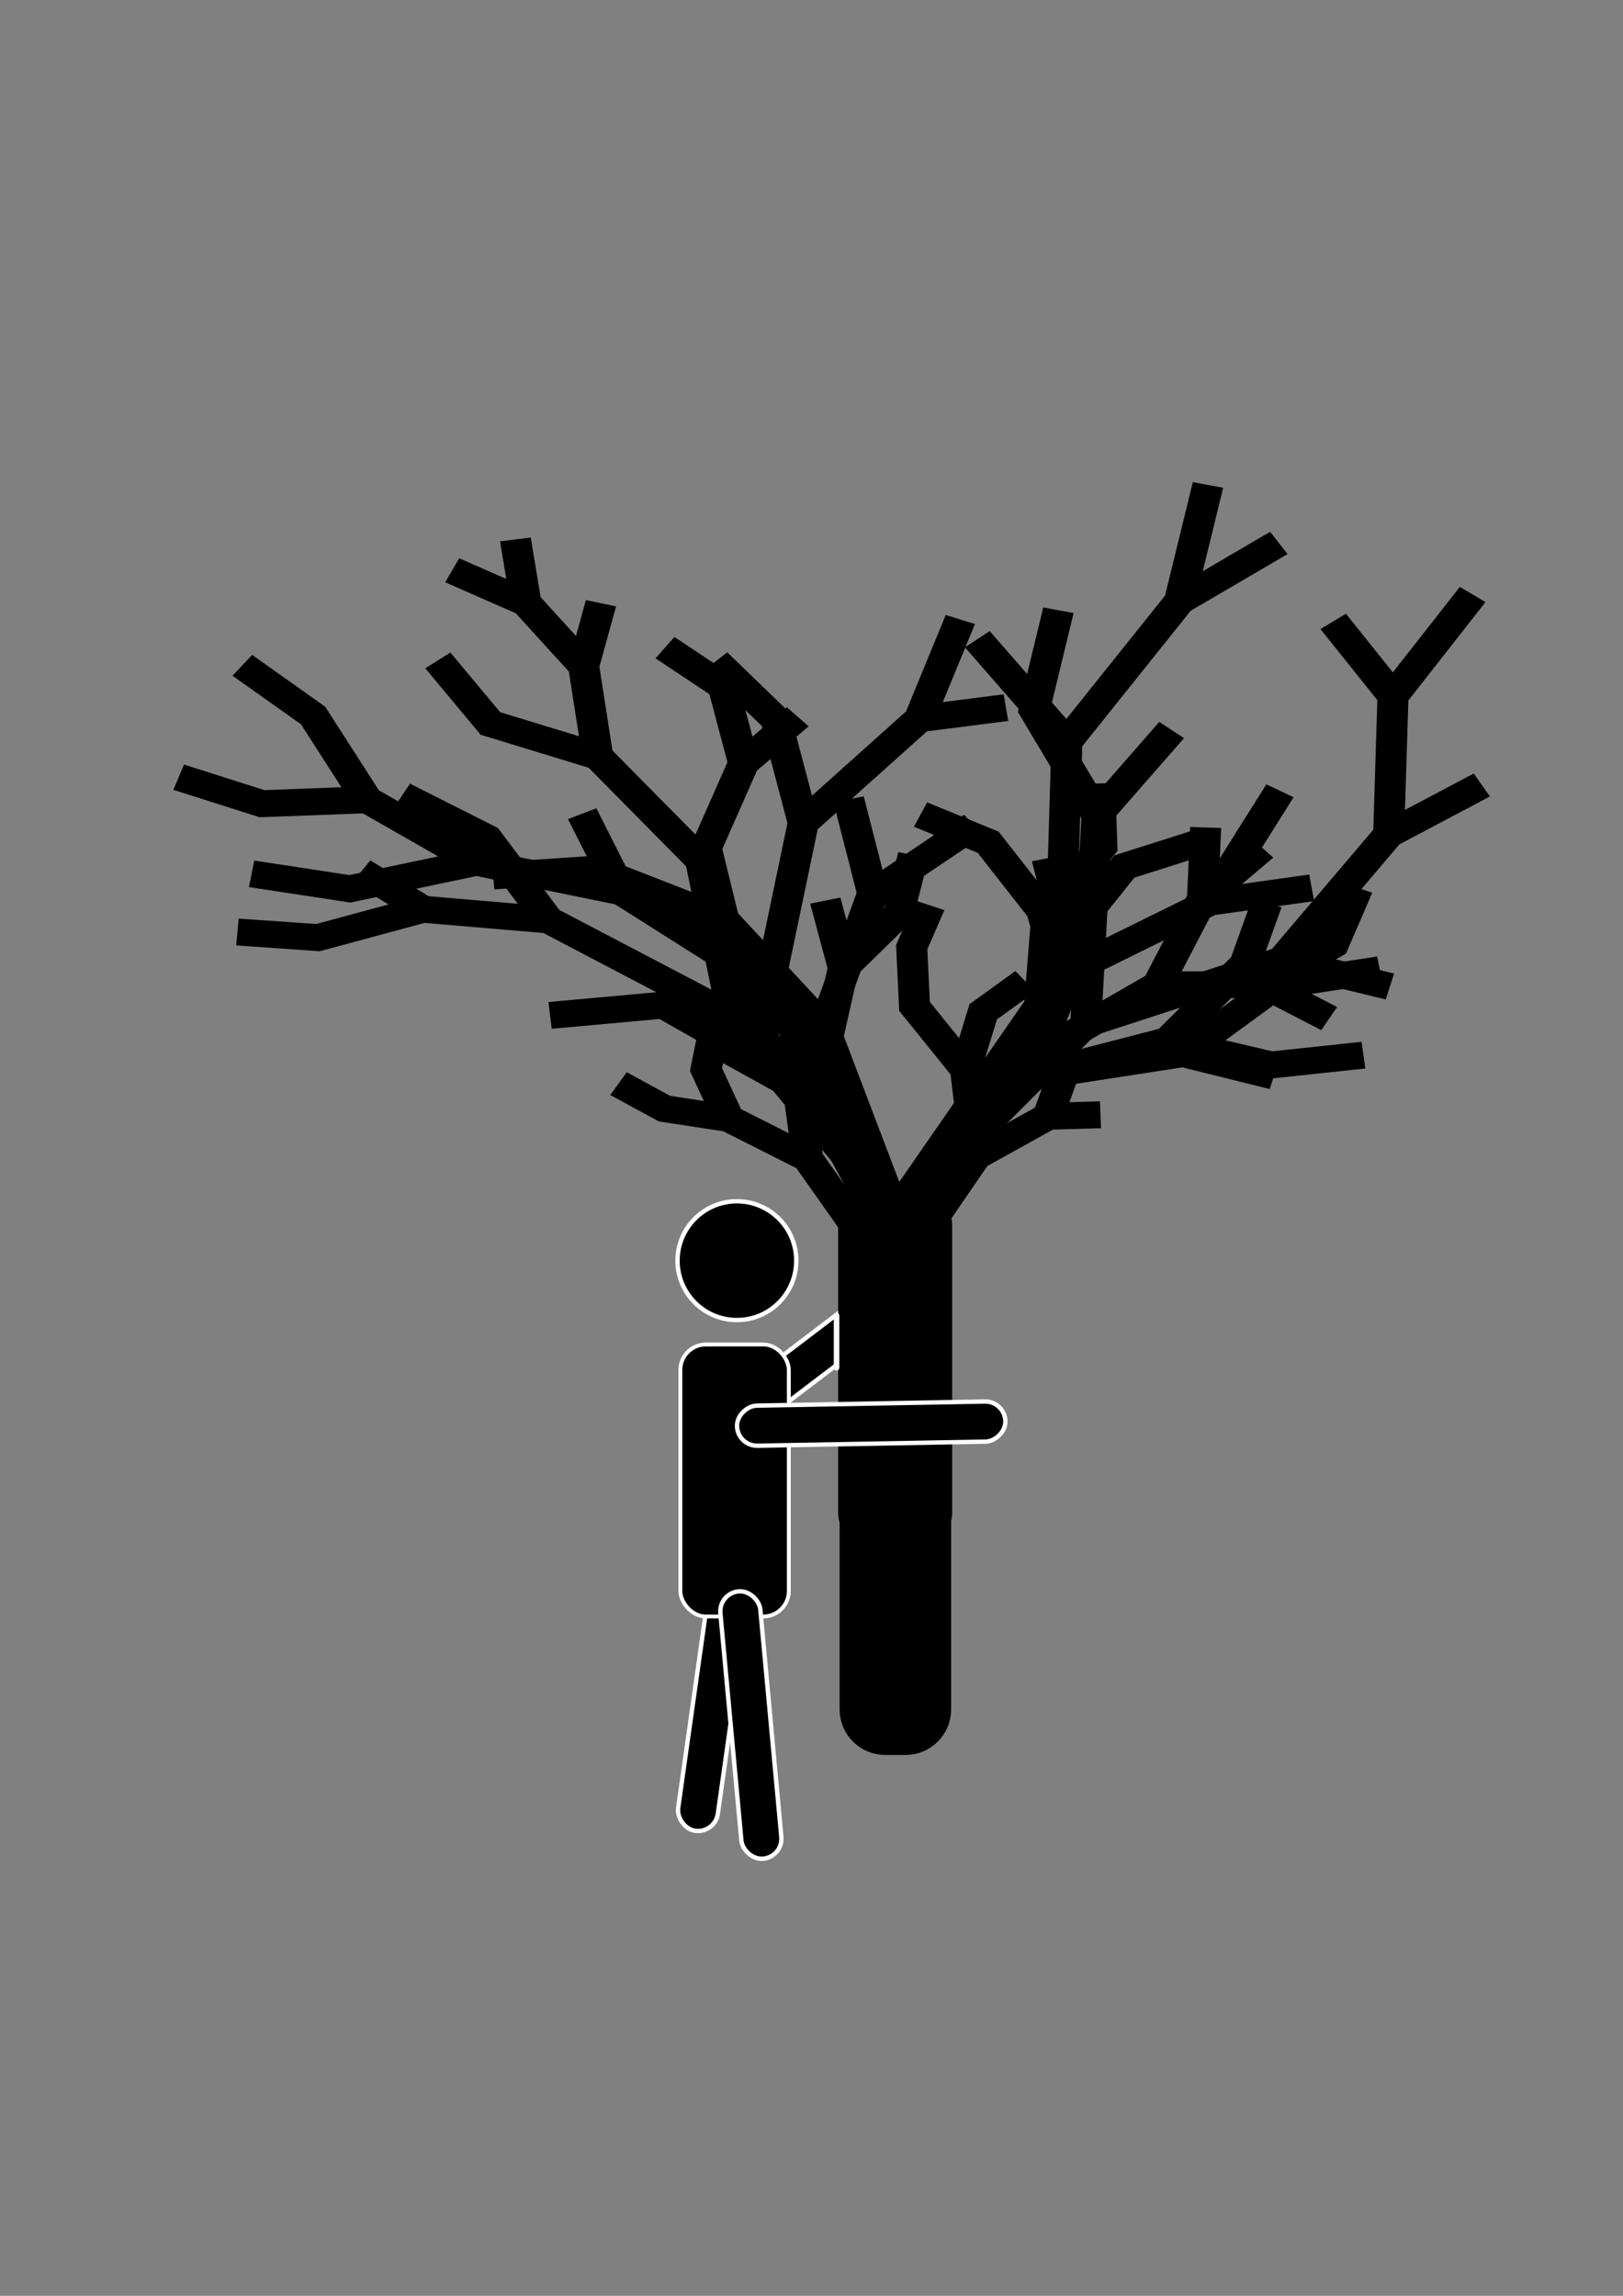 <?xml version="1.0" encoding="UTF-8" standalone="no"?>
<!-- Created with Inkscape (http://www.inkscape.org/) -->

<svg
   xmlns:dc="http://purl.org/dc/elements/1.1/"
   xmlns:cc="http://creativecommons.org/ns#"
   xmlns:rdf="http://www.w3.org/1999/02/22-rdf-syntax-ns#"
   xmlns:svg="http://www.w3.org/2000/svg"
   xmlns="http://www.w3.org/2000/svg"
   xmlns:sodipodi="http://sodipodi.sourceforge.net/DTD/sodipodi-0.dtd"
   xmlns:inkscape="http://www.inkscape.org/namespaces/inkscape"
   width="744.094"
   height="1052.362"
   id="svg2"
   version="1.1"
   inkscape:version="0.48.4 r9939"
   sodipodi:docname="13-hugTree.svg">
  <rect width="100%" height="100%" fill="#808080" stroke="none"/>
  <sodipodi:namedview
     id="base"
     pagecolor="#ffffff"
     bordercolor="#666666"
     borderopacity="1.0"
     inkscape:pageopacity="0.0"
     inkscape:pageshadow="2"
     inkscape:zoom="0.5"
     inkscape:cx="52.644291"
     inkscape:cy="454.26531"
     inkscape:document-units="px"
     inkscape:current-layer="layer1"
     showgrid="false"
     inkscape:window-width="1280"
     inkscape:window-height="739"
     inkscape:window-x="0"
     inkscape:window-y="0"
     inkscape:window-maximized="1" />
  <defs
     id="defs4" />
  <g
     inkscape:label="Layer 1"
     inkscape:groupmode="layer"
     id="layer1">
    <g
       id="g4001"
       transform="translate(-22,-24)"
       inkscape:export-filename="/home/hugocm93/Desktop/13-hugTree.png"
       inkscape:export-xdpi="90"
       inkscape:export-ydpi="90">
      <path
         transform="translate(211,-28)"
         d="m 176.07,629.866 c 0,15.035 -12.188,27.224 -27.224,27.224 -15.035,0 -27.224,-12.188 -27.224,-27.224 0,-15.035 12.188,-27.224 27.224,-27.224 15.035,0 27.224,12.188 27.224,27.224 z"
         sodipodi:ry="27.223612"
         sodipodi:rx="27.223612"
         sodipodi:cy="629.86591"
         sodipodi:cx="148.84598"
         id="path3901"
         style="fill:#000000;fill-opacity:1;stroke:#ffffff;stroke-width:2;stroke-miterlimit:4;stroke-opacity:1;stroke-dasharray:none"
         sodipodi:type="arc" />
      <rect
         transform="matrix(0.99,0.14,-0.14,0.99,0,0)"
         ry="9.192"
         y="684.075"
         x="449.11"
         height="123.037"
         width="18.385"
         id="rect3909-1"
         style="fill:#000000;fill-opacity:1;stroke:#ffffff;stroke-width:2;stroke-miterlimit:4;stroke-opacity:1;stroke-dasharray:none" />
      <rect
         transform="matrix(0.605,0.796,-0.796,0.605,0,0)"
         ry="9.192"
         y="4.38"
         x="744.395"
         height="123.037"
         width="18.385"
         id="rect3909-3-1"
         style="fill:#000000;fill-opacity:1;stroke:#ffffff;stroke-width:2;stroke-miterlimit:4;stroke-opacity:1;stroke-dasharray:none" />
      <g
         id="g3989">
        <path
           style="fill:#000000;fill-opacity:1;stroke:#000000;stroke-width:11.888;stroke-miterlimit:4;stroke-opacity:1"
           d="m 427.86,649.189 9.278,0 c 8.3,0 14.982,6.682 14.982,14.982 l 0,143.35 c 0,8.3 -6.682,14.982 -14.982,14.982 l -9.278,0 c -8.3,0 -14.982,-6.682 -14.982,-14.982 l 0,-143.35 c 0,-8.3 6.682,-14.982 14.982,-14.982 z"
           id="rect3899"
           inkscape:connector-curvature="0" />
        <g
           id="g3889"
           transform="matrix(1,0,0,0.812,0,137.759)">
          <g
             style="stroke:#000000;stroke-width:17.227;stroke-miterlimit:4;stroke-opacity:1;stroke-dasharray:none"
             transform="matrix(0.825,0.036,-0.033,0.881,277.489,322.689)"
             id="g3111">
            <path
               inkscape:connector-curvature="0"
               d="m 197.559,445.015 0,-200.1 100.871,-126.269 107.113,-45.273 60.68,14.407 -60.68,-14.407 56.107,-82.945 50.413,-33.656 -50.413,33.656 -1.15,-88.484 41.608,-66.834 -41.608,66.834 -35.075,-46.44 35.075,46.44 1.15,88.484 -56.107,82.945 -107.113,45.273 0.934,-133.739 39.201,-56.268 -39.201,56.268 -37.55,-65.909 10.882,-64.411 -10.882,64.411 37.55,65.909 -0.934,133.739 -100.871,126.269 -71.882,-91.671 -17.413,-58.465 17.413,58.465 -62.109,-37.092 -62.552,9.145 62.552,-9.145 62.109,37.092 71.882,91.671 0,200.1"
               style="fill:none;stroke:#000000;stroke-width:17.227;stroke-linecap:butt;stroke-linejoin:miter;stroke-miterlimit:4;stroke-opacity:1;stroke-dasharray:none"
               id="path3004" />
            <path
               inkscape:connector-curvature="0"
               id="path3016"
               style="fill:none;stroke:#000000;stroke-width:17.227;stroke-linecap:butt;stroke-linejoin:miter;stroke-miterlimit:4;stroke-opacity:1;stroke-dasharray:none"
               d="m 197.559,445.015 0,-200.5 85.329,-155.951 81.345,-50.729 56.067,-11.421 -56.067,11.421 35.987,-72.773 -35.987,72.773 -81.345,50.729 -2.137,-149.965 58.936,-92.676 53.565,-39.387 -53.565,39.387 12.776,-74.883 -12.776,74.883 -58.936,92.676 -52.331,-63.664 52.331,63.664 2.137,149.965 L 197.559,244.515 153.316,126.584 176.883,39.929 231.206,-5.861 176.883,39.929 161.104,-19.758 176.883,39.929 153.316,126.584 94.865,59.84 80.936,5.209 94.865,59.84 22.361,30.735 l -56.494,6.656 56.494,-6.656 72.504,29.105 58.451,66.744 44.243,117.93 0,200.5" />
            <path
               inkscape:connector-curvature="0"
               d="m 197.559,445.015 0,-200.5 72.249,-90.76 83.441,-18.388 50.922,12.352 -50.922,-12.352 49.855,-45.568 57.107,-12.529 -57.107,12.529 -49.855,45.568 -83.441,18.388 16.179,-89.729 29.865,-47.004 45.003,-18.611 -45.003,18.611 -29.865,47.004 -13.252,-50.474 13.252,50.474 -16.179,89.729 -72.249,90.76 -75.666,-143.438 14.673,-104.711 61.829,-69.275 47.675,-9.006 -47.675,9.006 20.105,-64.346 -20.105,64.346 L 136.567,-3.634 118.803,-69.065 83.851,-104.988 118.803,-69.065 136.567,-3.634 121.894,101.077 37.561,44.632 13.665,-4.474 37.561,44.632 -43.722,28.964 -105.967,-8.522 -138.156,-61.199 l -40.525,-30.493 40.525,30.493 32.188,52.676 -58.214,4.911 -46.955,-15.054 46.955,15.054 58.214,-4.911 62.245,37.486 -69.609,19.881 -54.867,-7.353 54.867,7.353 69.609,-19.881 81.283,15.668 84.333,56.445 75.666,143.438 0,200.5"
               style="fill:none;stroke:#000000;stroke-width:17.227;stroke-linecap:butt;stroke-linejoin:miter;stroke-miterlimit:4;stroke-opacity:1;stroke-dasharray:none"
               id="path3030" />
            <path
               inkscape:connector-curvature="0"
               id="path3046"
               style="fill:none;stroke:#000000;stroke-width:17.227;stroke-linecap:butt;stroke-linejoin:miter;stroke-miterlimit:4;stroke-opacity:1;stroke-dasharray:none"
               d="m 197.559,445.015 0,-200.5 70.739,-91.016 75.944,-26.062 58.159,13.233 50.892,-8.395 -50.892,8.395 -58.159,-13.233 40.967,-50.834 10.56,-39.285 -10.56,39.285 L 344.243,127.436 268.299,153.498 285.23,94.911 271.111,47.266 285.23,94.911 268.299,153.498 197.559,244.515 102.32,121.842 80.605,22.75 101.94,-40.468 130.771,-71.371 101.94,-40.468 88.672,-89.084 55.344,-112.56 88.672,-89.084 101.94,-40.468 80.605,22.75 20.811,-41.568 10.704,-98.916 l 8.009,-40.618 -8.009,40.618 -33.686,-39.299 -7.425,-40.177 7.425,40.177 -41.685,-19.021 41.685,19.021 33.686,39.299 10.107,57.349 -60.392,-18.549 -30.748,-39.139 30.748,39.139 60.392,18.549 L 80.605,22.75 102.32,121.842 -2.388,64.242 -38.522,13.267 l -48.136,-25.416 48.136,25.416 36.134,50.975 -69.804,-3.981 -35.159,-22.847 35.159,22.847 -57.563,20.538 -44.817,-1.771 44.817,1.771 57.563,-20.538 69.804,3.981 104.708,57.6 95.24,122.672 0,200.5" />
            <path
               inkscape:connector-curvature="0"
               d="m 197.559,445.015 0,-181.1 73.858,-124.237 65.932,-47.713 58.707,-2.501 37.298,20.201 -37.298,-20.201 37.645,-27.105 12.161,-36.922 -12.161,36.922 -37.645,27.105 -58.707,2.501 22.648,-56.122 31.954,-33.804 -31.954,33.804 -0.06,-45.631 0.06,45.631 -22.648,56.122 -65.932,47.713 2.582,-88.628 28.849,-46.154 -2.846,-40.455 2.846,40.455 -28.849,46.154 -34.355,-46.466 -38.238,-16.181 38.238,16.181 34.355,46.466 -2.582,88.628 -73.858,124.237 -47.901,-92.006 12.888,-83.588 29.123,-35.664 6.836,-38.178 -6.836,38.178 -29.123,35.664 -11.78,-42.708 11.78,42.708 -12.888,83.588 -53.013,-30.899 53.013,30.899 47.901,92.006 0,181.1"
               style="fill:none;stroke:#000000;stroke-width:17.227;stroke-linecap:butt;stroke-linejoin:miter;stroke-miterlimit:4;stroke-opacity:1;stroke-dasharray:none"
               id="path3064" />
            <path
               inkscape:connector-curvature="0"
               id="path3084"
               style="fill:none;stroke:#000000;stroke-width:17.227;stroke-linecap:butt;stroke-linejoin:miter;stroke-miterlimit:4;stroke-opacity:1;stroke-dasharray:none"
               d="m 197.559,445.015 0,-159.3 43.339,-79.891 39.011,-27.277 29.022,-2.171 -29.022,2.171 7.866,-29.26 -7.866,29.26 -39.011,27.277 -7.979,-55.286 8.324,-37.386 22.59,-20.407 -22.59,20.407 -8.324,37.386 -29.922,-39.283 -3.089,-37.777 8.997,-27.193 -8.997,27.193 3.089,37.777 29.922,39.283 7.979,55.286 -43.339,79.891 -49.999,-74.852 -7.522,-47.802 9.699,-27.346 -9.699,27.346 -18.012,-24.776 18.012,24.776 7.522,47.802 -44.853,-23.703 -13.795,-30.78 3.74,-28.018 -3.74,28.018 13.795,30.78 -35.863,-4.825 -26.097,-14.95 26.097,14.95 35.863,4.825 44.853,23.703 49.999,74.852 0,159.3" />
          </g>
          <path
             style="fill:#000000;fill-opacity:1;stroke:#000000;stroke-width:10.289;stroke-miterlimit:4;stroke-opacity:1"
             d="m 424.243,538.166 16.305,0 c 7.111,0 12.837,5.725 12.837,12.837 l 0,163.383 c 0,7.111 -5.725,12.837 -12.837,12.837 l -16.305,0 c -7.111,0 -12.837,-5.725 -12.837,-12.837 l 0,-163.383 c 0,-7.111 5.725,-12.837 12.837,-12.837 z"
             id="rect3887"
             inkscape:connector-curvature="0" />
        </g>
      </g>
      <rect
         ry="11.689"
         y="640.289"
         x="333.922"
         height="124.68"
         width="49.727"
         id="rect3905"
         style="fill:#000000;fill-opacity:1;stroke:#ffffff;stroke-width:1.771;stroke-miterlimit:4;stroke-opacity:1;stroke-dasharray:none" />
      <rect
         transform="matrix(0.996,-0.092,0.092,0.996,0,0)"
         ry="9.192"
         y="783.241"
         x="280.494"
         height="123.037"
         width="18.385"
         id="rect3909"
         style="fill:#000000;fill-opacity:1;stroke:#ffffff;stroke-width:2;stroke-miterlimit:4;stroke-opacity:1;stroke-dasharray:none" />
      <rect
         transform="matrix(0.018,1,-1,0.018,0,0)"
         ry="9.192"
         y="-470.623"
         x="674.738"
         height="123.037"
         width="18.385"
         id="rect3909-3"
         style="fill:#000000;fill-opacity:1;stroke:#ffffff;stroke-width:2;stroke-miterlimit:4;stroke-opacity:1;stroke-dasharray:none" />
      <rect
         ry="0.265"
         y="626.684"
         x="405.261"
         height="24.572"
         width="0.53"
         id="rect3985"
         style="fill:#000000;fill-opacity:1;stroke:#ffffff;stroke-width:2;stroke-miterlimit:4;stroke-opacity:1;stroke-dasharray:none" />
    </g>
  </g>
</svg>
